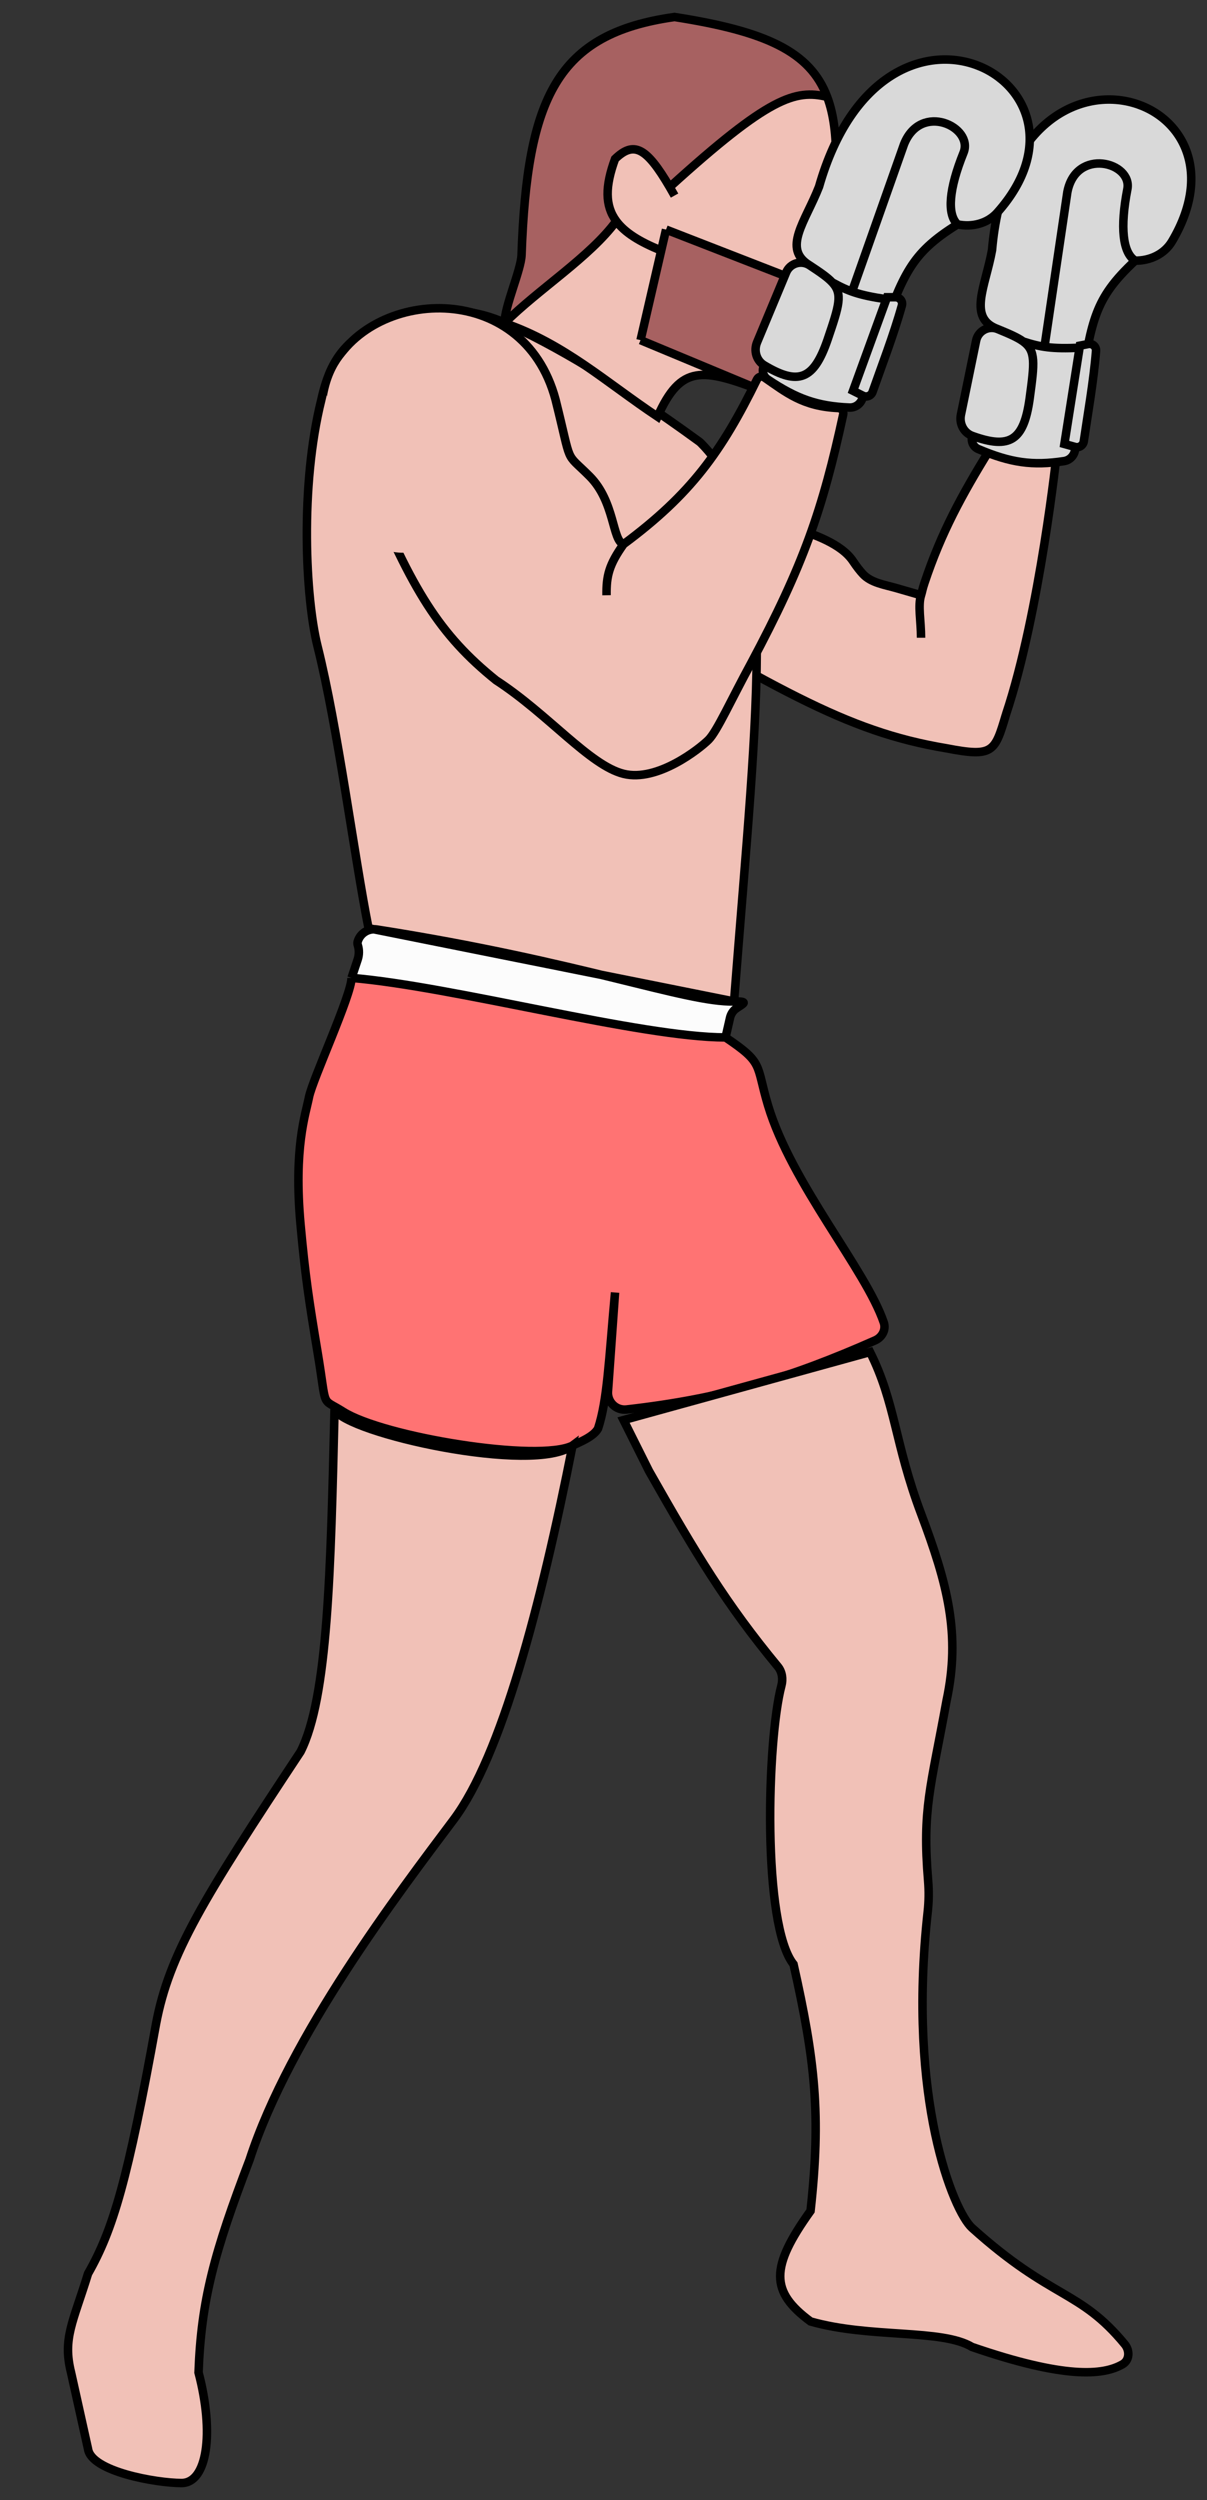 <svg width="71" height="147" viewBox="0 0 71 147" fill="none" xmlns="http://www.w3.org/2000/svg">
<rect x="0" y="0" width="71" height="147" fill="#333333" stroke="none"/>
<g clip-path="url(#clip0_20_4)">
<path d="M62.179 26.5C62.179 26.5 61.179 36 59.179 42L59.174 42.017C58.517 44.223 58.427 44.529 55.679 44C49.679 43 45.679 40.5 33.679 33.5L35.679 23C39.5 24.931 41.614 26.385 44.211 29.352C44.862 30.096 45.65 30.7 46.592 31.003C47.868 31.413 49.494 31.972 50.179 33C50.398 33.328 50.593 33.574 50.764 33.758C51.245 34.275 52.051 34.385 52.73 34.581L54.179 35C54.249 34.779 54.248 34.675 54.381 34.278C55.381 31.278 56.588 29.101 58.179 26.5C59.462 26.818 60.148 27.035 62.179 26.5Z" fill="#F1C1B7"/>
<path d="M59.179 42C61.179 36 62.179 26.5 62.179 26.5C60.148 27.035 59.462 26.818 58.179 26.5C56.588 29.101 55.381 31.278 54.381 34.278C54.248 34.675 54.249 34.779 54.179 35M59.179 42L59.174 42.017M59.179 42C59.177 42.006 59.176 42.012 59.174 42.017M54.179 37.5C54.179 36.5 53.985 35.613 54.179 35M54.179 35L52.73 34.581C52.051 34.385 51.245 34.275 50.764 33.758C50.593 33.574 50.398 33.328 50.179 33C49.494 31.972 47.868 31.413 46.592 31.003C45.65 30.7 44.862 30.096 44.211 29.352C41.614 26.385 39.5 24.931 35.679 23L33.679 33.5C45.679 40.5 49.679 43 55.679 44C58.427 44.529 58.517 44.223 59.174 42.017" stroke="black" stroke-width="0.5"/>
<path d="M20.179 83C22.536 84.5 31.679 86 33.679 85C34.076 84.801 34.904 84.493 35.179 84C35.726 82.34 35.812 80.043 36.179 76L35.763 81.82C35.719 82.438 36.241 82.947 36.856 82.877C42.571 82.229 46.518 81.002 51.475 78.814C51.89 78.631 52.132 78.188 51.985 77.758C50.924 74.65 46.563 69.612 45.179 65C44.447 62.558 44.946 62.525 42.679 61C37.679 61 26.679 58 20.679 57.5C20.679 58.5 18.386 63.465 18.179 64.5C17.972 65.535 17.27 67.5 17.679 72C17.952 75.006 18.179 76.5 18.679 79.5C19.255 82.952 18.831 82.142 20.179 83Z" fill="#FF7373"/>
<path d="M20.679 57.5C26.679 58 37.679 61 42.679 61L42.941 59.853C42.993 59.625 43.123 59.42 43.318 59.29C43.8 58.966 44.02 58.885 43.179 58.885C40.306 58.953 34.233 56.544 22.162 54.653C21.657 54.574 21.175 54.888 21.04 55.369C21.021 55.438 21.028 55.51 21.049 55.578C21.134 55.853 21.13 56.146 21.04 56.419L20.679 57.5Z" fill="#FCFCFC"/>
<path d="M5.179 144L4.179 139.5C3.679 137.5 4.294 136.556 5.179 133.688C6.651 131.111 7.518 128.18 9.179 119C9.955 114.881 11.967 111.631 17.679 103C19.293 99.826 19.452 92.4 19.679 82.877C20.369 84.273 31.405 86.718 33.679 85C31.805 94.456 29.485 103.259 26.679 107C23.476 111.271 17.051 119.695 14.679 127C12.596 132.454 11.835 135.256 11.679 139.5C12.62 143.09 12.179 146 10.679 146C9.179 146 5.372 145.322 5.179 144Z" fill="#F1C1B7"/>
<path d="M43.179 58.885C44.604 40.542 45.951 30.822 41.233 26.054C41.197 26.018 41.158 25.985 41.117 25.955C36.261 22.419 32.517 20.245 29.694 18.979C28.072 18.251 26.252 18.07 24.516 18.456C20.807 19.28 19.535 20.639 18.903 23.5C17.632 28.609 17.976 35.187 18.679 38C19.881 42.807 20.839 50.379 21.679 54.578L43.179 58.885Z" fill="#F1C1B7"/>
<path d="M43.179 58.885C44.604 40.542 45.951 30.822 41.233 26.054C41.197 26.018 41.158 25.985 41.117 25.955C36.261 22.419 32.517 20.245 29.694 18.979C28.072 18.251 26.252 18.07 24.516 18.456C20.807 19.28 19.535 20.639 18.903 23.5C17.632 28.609 17.976 35.187 18.679 38C19.881 42.807 20.839 50.379 21.679 54.578L43.179 58.885ZM43.179 58.885C40.306 58.953 34.233 56.544 22.162 54.653C21.657 54.574 21.175 54.888 21.04 55.369C21.021 55.438 21.028 55.51 21.049 55.578V55.578C21.134 55.853 21.13 56.146 21.04 56.419L20.679 57.5M43.179 58.885C44.02 58.885 43.8 58.966 43.318 59.29C43.123 59.42 42.993 59.625 42.941 59.853L42.679 61M33.679 85C31.679 86 22.536 84.5 20.179 83C18.831 82.142 19.255 82.952 18.679 79.5C18.179 76.5 17.952 75.006 17.679 72C17.27 67.5 17.972 65.535 18.179 64.5C18.386 63.465 20.679 58.5 20.679 57.5M33.679 85C34.076 84.801 34.904 84.493 35.179 84C35.726 82.34 35.812 80.043 36.179 76L35.763 81.82C35.719 82.438 36.241 82.947 36.856 82.877C42.571 82.229 46.518 81.002 51.475 78.814C51.89 78.631 52.132 78.188 51.985 77.758C50.924 74.65 46.563 69.612 45.179 65C44.447 62.558 44.946 62.525 42.679 61M33.679 85C31.805 94.456 29.485 103.259 26.679 107C23.476 111.271 17.051 119.695 14.679 127C12.596 132.454 11.835 135.256 11.679 139.5C12.62 143.09 12.179 146 10.679 146C9.179 146 5.372 145.322 5.179 144L4.179 139.5C3.679 137.5 4.294 136.556 5.179 133.688C6.651 131.111 7.518 128.18 9.179 119C9.955 114.881 11.967 111.631 17.679 103C19.293 99.826 19.452 92.4 19.679 82.877C20.369 84.273 31.405 86.718 33.679 85ZM20.679 57.5C26.679 58 37.679 61 42.679 61" stroke="black" stroke-width="0.5"/>
<path d="M36.679 83.5L38.179 86.5C40.955 91.39 42.702 94.298 45.757 97.994C46.011 98.302 46.067 98.729 45.965 99.115C45.118 102.31 44.828 113.187 46.679 115.5C47.952 121.178 48.303 124.355 47.679 130C45.3 133.32 45.3 134.743 47.679 136.5C51.179 137.5 55.396 136.925 57.179 138C62.619 139.873 64.883 139.68 66.029 139.021C66.449 138.78 66.47 138.215 66.162 137.841C63.49 134.599 61.884 135.234 57.179 131C56.097 130.026 53.353 123.456 54.572 112.404C54.638 111.804 54.646 111.197 54.596 110.595C54.245 106.355 54.742 105.151 55.679 100C56.516 96.089 55.736 93.139 54.179 89C52.622 84.861 52.679 82.5 51.179 79.5L36.679 83.5Z" fill="#F1C1B7" stroke="black" stroke-width="0.5"/>
<path d="M62.592 27.113C60.726 27.396 59.45 27.21 57.545 26.404C57.246 26.277 57.097 25.941 57.196 25.631C56.691 25.448 56.417 24.911 56.525 24.385L57.42 20.026C57.534 19.471 58.112 19.149 58.64 19.331C56.929 18.663 57.962 16.872 58.355 14.708C59.555 0.795 74.192 5.353 68.94 14.195C68.496 14.943 67.644 15.339 66.774 15.326C66.157 15.901 65.688 16.409 65.32 16.918C64.635 17.867 64.302 18.822 64.014 20.229C64.264 20.18 64.492 20.378 64.472 20.632C64.334 22.407 63.962 24.495 63.752 25.948C63.717 26.189 63.478 26.346 63.244 26.281C63.272 26.686 62.993 27.052 62.592 27.113Z" fill="#D9D9D9"/>
<path d="M57.196 25.631V25.631C56.691 25.448 56.417 24.911 56.525 24.385L57.42 20.026C57.538 19.454 58.15 19.128 58.69 19.35V19.35M57.196 25.631C59.401 26.427 60.221 25.915 60.566 23.447C60.853 21.326 60.941 20.628 60.19 20.081M57.196 25.631V25.631C57.097 25.941 57.246 26.277 57.545 26.404C59.45 27.21 60.726 27.396 62.592 27.113C62.993 27.052 63.272 26.686 63.244 26.281V26.281M63.244 26.281L62.611 26.105L63.504 20.447M63.244 26.281V26.281C63.478 26.346 63.717 26.189 63.752 25.948C63.962 24.495 64.334 22.407 64.472 20.632C64.492 20.378 64.264 20.18 64.014 20.229V20.229M58.69 19.35C56.909 18.698 57.958 16.892 58.355 14.708C59.555 0.795 74.192 5.353 68.94 14.195C68.496 14.943 67.644 15.339 66.774 15.326V15.326M58.69 19.35C59.382 19.634 59.865 19.843 60.19 20.081M64.014 20.229L63.523 20.324L63.504 20.447M64.014 20.229C64.302 18.822 64.635 17.867 65.32 16.918C65.688 16.409 66.157 15.901 66.774 15.326M66.774 15.326C66.037 14.864 65.882 13.371 66.316 11.121C66.623 9.533 63.289 8.654 62.785 11.299L61.465 20.216M60.19 20.081C61.205 20.411 61.883 20.524 63.504 20.447" stroke="black" stroke-width="0.5"/>
<path d="M45.145 23.099C45.788 23.347 46.515 23.248 47.067 22.834L47.779 22.3C48.031 22.111 48.179 21.815 48.179 21.5V20.204C48.702 20.133 48.858 19.453 48.42 19.16L48.179 19C48.79 18.797 48.899 17.98 48.364 17.623L48.179 17.5V17L39.179 13.5L38.895 14.731L37.679 20L44.886 23C44.971 23.032 45.057 23.066 45.145 23.099Z" fill="#A76161"/>
<path d="M29.679 19C33.179 20.204 35.679 22.5 38.679 24.5C40.061 21.42 41.307 21.632 44.886 23L37.679 20L38.895 14.731C37.612 14.214 36.746 13.669 36.251 13C34.695 15.117 31.679 17 29.679 19Z" fill="#F1C1B7"/>
<path d="M48.179 15.727C51.179 15.5 49.679 13.5 48.679 12C49.429 11.022 49.534 10.475 49.179 9.5C49.196 7.97 49.044 6.722 48.656 5.694C46.773 5.247 45.233 5.7 39.394 11C38.013 8.64 37.275 8.288 36.179 9.345C35.592 10.95 35.578 12.09 36.251 13C36.746 13.669 37.612 14.214 38.895 14.731L39.179 13.5L48.179 17V15.727Z" fill="#F1C1B7"/>
<path d="M39.679 1C32.741 1.97 31.007 5.753 30.679 15C30.648 15.881 29.679 18.017 29.679 19C31.679 17 34.695 15.117 36.251 13C35.578 12.09 35.592 10.95 36.179 9.345C37.275 8.288 38.013 8.64 39.394 11C45.233 5.7 46.773 5.247 48.656 5.694C47.649 3.032 45.053 1.839 39.679 1Z" fill="#A76161"/>
<path d="M29.679 19C33.179 20.204 35.679 22.5 38.679 24.5C40.061 21.42 41.307 21.632 44.886 23M29.679 19C29.679 18.017 30.648 15.881 30.679 15C31.007 5.753 32.741 1.97 39.679 1C45.053 1.839 47.649 3.032 48.656 5.694M29.679 19C31.679 17 34.695 15.117 36.251 13M48.179 17.5L48.364 17.623C48.899 17.98 48.79 18.797 48.179 19V19L48.42 19.16C48.858 19.453 48.702 20.133 48.179 20.204V20.204V21.5C48.179 21.815 48.031 22.111 47.779 22.3L47.067 22.834C46.515 23.248 45.788 23.347 45.145 23.099C45.057 23.066 44.971 23.032 44.886 23M48.179 17.5C48.179 17.297 48.179 17.135 48.179 17M48.179 17.5V17M48.179 15.727C51.179 15.5 49.679 13.5 48.679 12C49.429 11.022 49.534 10.475 49.179 9.5C49.196 7.97 49.044 6.722 48.656 5.694M48.179 15.727C48.179 16.343 48.179 16.468 48.179 17M48.179 15.727V17M38.895 14.731L39.179 13.5M38.895 14.731L37.679 20M38.895 14.731C37.612 14.214 36.746 13.669 36.251 13M39.679 11.5C39.581 11.324 39.486 11.158 39.394 11M37.679 20L39.179 13.5M37.679 20L44.886 23M39.179 13.5L48.179 17M39.394 11C38.013 8.64 37.275 8.288 36.179 9.345C35.592 10.95 35.578 12.09 36.251 13M39.394 11C45.233 5.7 46.773 5.247 48.656 5.694" stroke="black" stroke-width="0.5"/>
<path d="M49.967 23.964C48.082 23.885 46.865 23.458 45.149 22.303C44.879 22.121 44.798 21.763 44.954 21.478C44.493 21.202 44.327 20.622 44.534 20.126L46.245 16.019C46.463 15.496 47.092 15.29 47.575 15.57C46.023 14.587 47.38 13.026 48.179 10.978C52.016 -2.45 65.512 4.821 58.667 12.496C58.088 13.146 57.177 13.372 56.325 13.193C55.609 13.639 55.051 14.048 54.593 14.478C53.74 15.278 53.23 16.152 52.679 17.478C52.933 17.478 53.119 17.716 53.052 17.961C52.577 19.677 51.812 21.656 51.328 23.041C51.248 23.271 50.984 23.38 50.766 23.271C50.717 23.675 50.373 23.981 49.967 23.964Z" fill="#D9D9D9"/>
<path d="M44.954 21.478V21.478C44.493 21.202 44.327 20.622 44.534 20.126L46.245 16.019C46.47 15.479 47.133 15.277 47.621 15.598V15.598M44.954 21.478C46.967 22.681 47.869 22.334 48.679 19.978C49.367 17.951 49.587 17.283 48.954 16.602M44.954 21.478V21.478C44.798 21.763 44.879 22.121 45.149 22.303C46.865 23.458 48.082 23.885 49.967 23.964C50.373 23.981 50.717 23.675 50.766 23.271V23.271M50.766 23.271L50.179 22.978L52.137 17.594M50.766 23.271V23.271C50.984 23.38 51.248 23.271 51.328 23.041C51.812 21.656 52.577 19.677 53.052 17.961C53.119 17.716 52.933 17.478 52.679 17.478V17.478M47.621 15.598C45.997 14.618 47.372 13.046 48.179 10.978C52.016 -2.45 65.512 4.821 58.667 12.496C58.088 13.146 57.177 13.372 56.325 13.193V13.193M47.621 15.598C48.246 16.009 48.68 16.307 48.954 16.602M52.679 17.478L52.179 17.478L52.137 17.594M52.679 17.478C53.23 16.152 53.74 15.278 54.593 14.478C55.051 14.048 55.609 13.639 56.325 13.193M56.325 13.193C55.69 12.598 55.822 11.104 56.679 8.978C57.284 7.478 54.179 5.978 53.179 8.478L50.179 16.978M48.954 16.602C49.887 17.12 50.53 17.36 52.137 17.594" stroke="black" stroke-width="0.5"/>
<path d="M32.679 23.5C30.764 16.317 21.674 16.931 19.435 21.826C19.241 22.25 19.277 22.735 19.456 23.165L21.679 28.5C24.238 34.665 25.849 37.324 29.179 40C32.258 42.001 34.679 45 36.679 45.5C38.679 46 41.179 44 41.679 43.5C42.179 43 43.008 41.148 44.179 39C47.255 33.241 48.389 29.974 49.601 24.364C49.641 24.177 49.498 24 49.308 23.992C47.228 23.904 46.241 23.074 44.964 22.193C44.814 22.09 44.608 22.147 44.528 22.31C42.443 26.561 40.642 29.062 36.679 32C36.005 31.805 36.179 29.5 34.679 28C33.179 26.5 33.679 27.5 32.679 23.5Z" fill="#F1C1B7"/>
<path d="M36.679 32C36.005 31.805 36.179 29.5 34.679 28C33.179 26.5 33.679 27.5 32.679 23.5C30.764 16.317 21.674 16.931 19.435 21.826C19.241 22.25 19.277 22.735 19.456 23.165L21.679 28.5C24.238 34.665 25.849 37.324 29.179 40C32.258 42.001 34.679 45 36.679 45.5C38.679 46 41.179 44 41.679 43.5C42.179 43 43.008 41.148 44.179 39C47.255 33.241 48.389 29.974 49.601 24.364C49.641 24.177 49.498 24 49.308 23.992C47.228 23.904 46.241 23.074 44.964 22.193C44.814 22.09 44.608 22.147 44.528 22.31C42.443 26.561 40.642 29.062 36.679 32ZM36.679 32C35.825 33.204 35.663 33.857 35.679 35" stroke="black" stroke-width="0.5"/>
<path d="M28.179 26C28.179 29.59 26.164 32.5 23.679 32.5C21.194 32.5 19.179 29.59 19.179 26C18.679 21 21.194 19.5 23.679 19.5C26.164 19.5 28.179 22.41 28.179 26Z" fill="#F1C1B7"/>
</g>
<defs>
<clipPath id="clip0_20_4">
<rect width="71" height="147" fill="white"/>
</clipPath>
</defs>
</svg>
